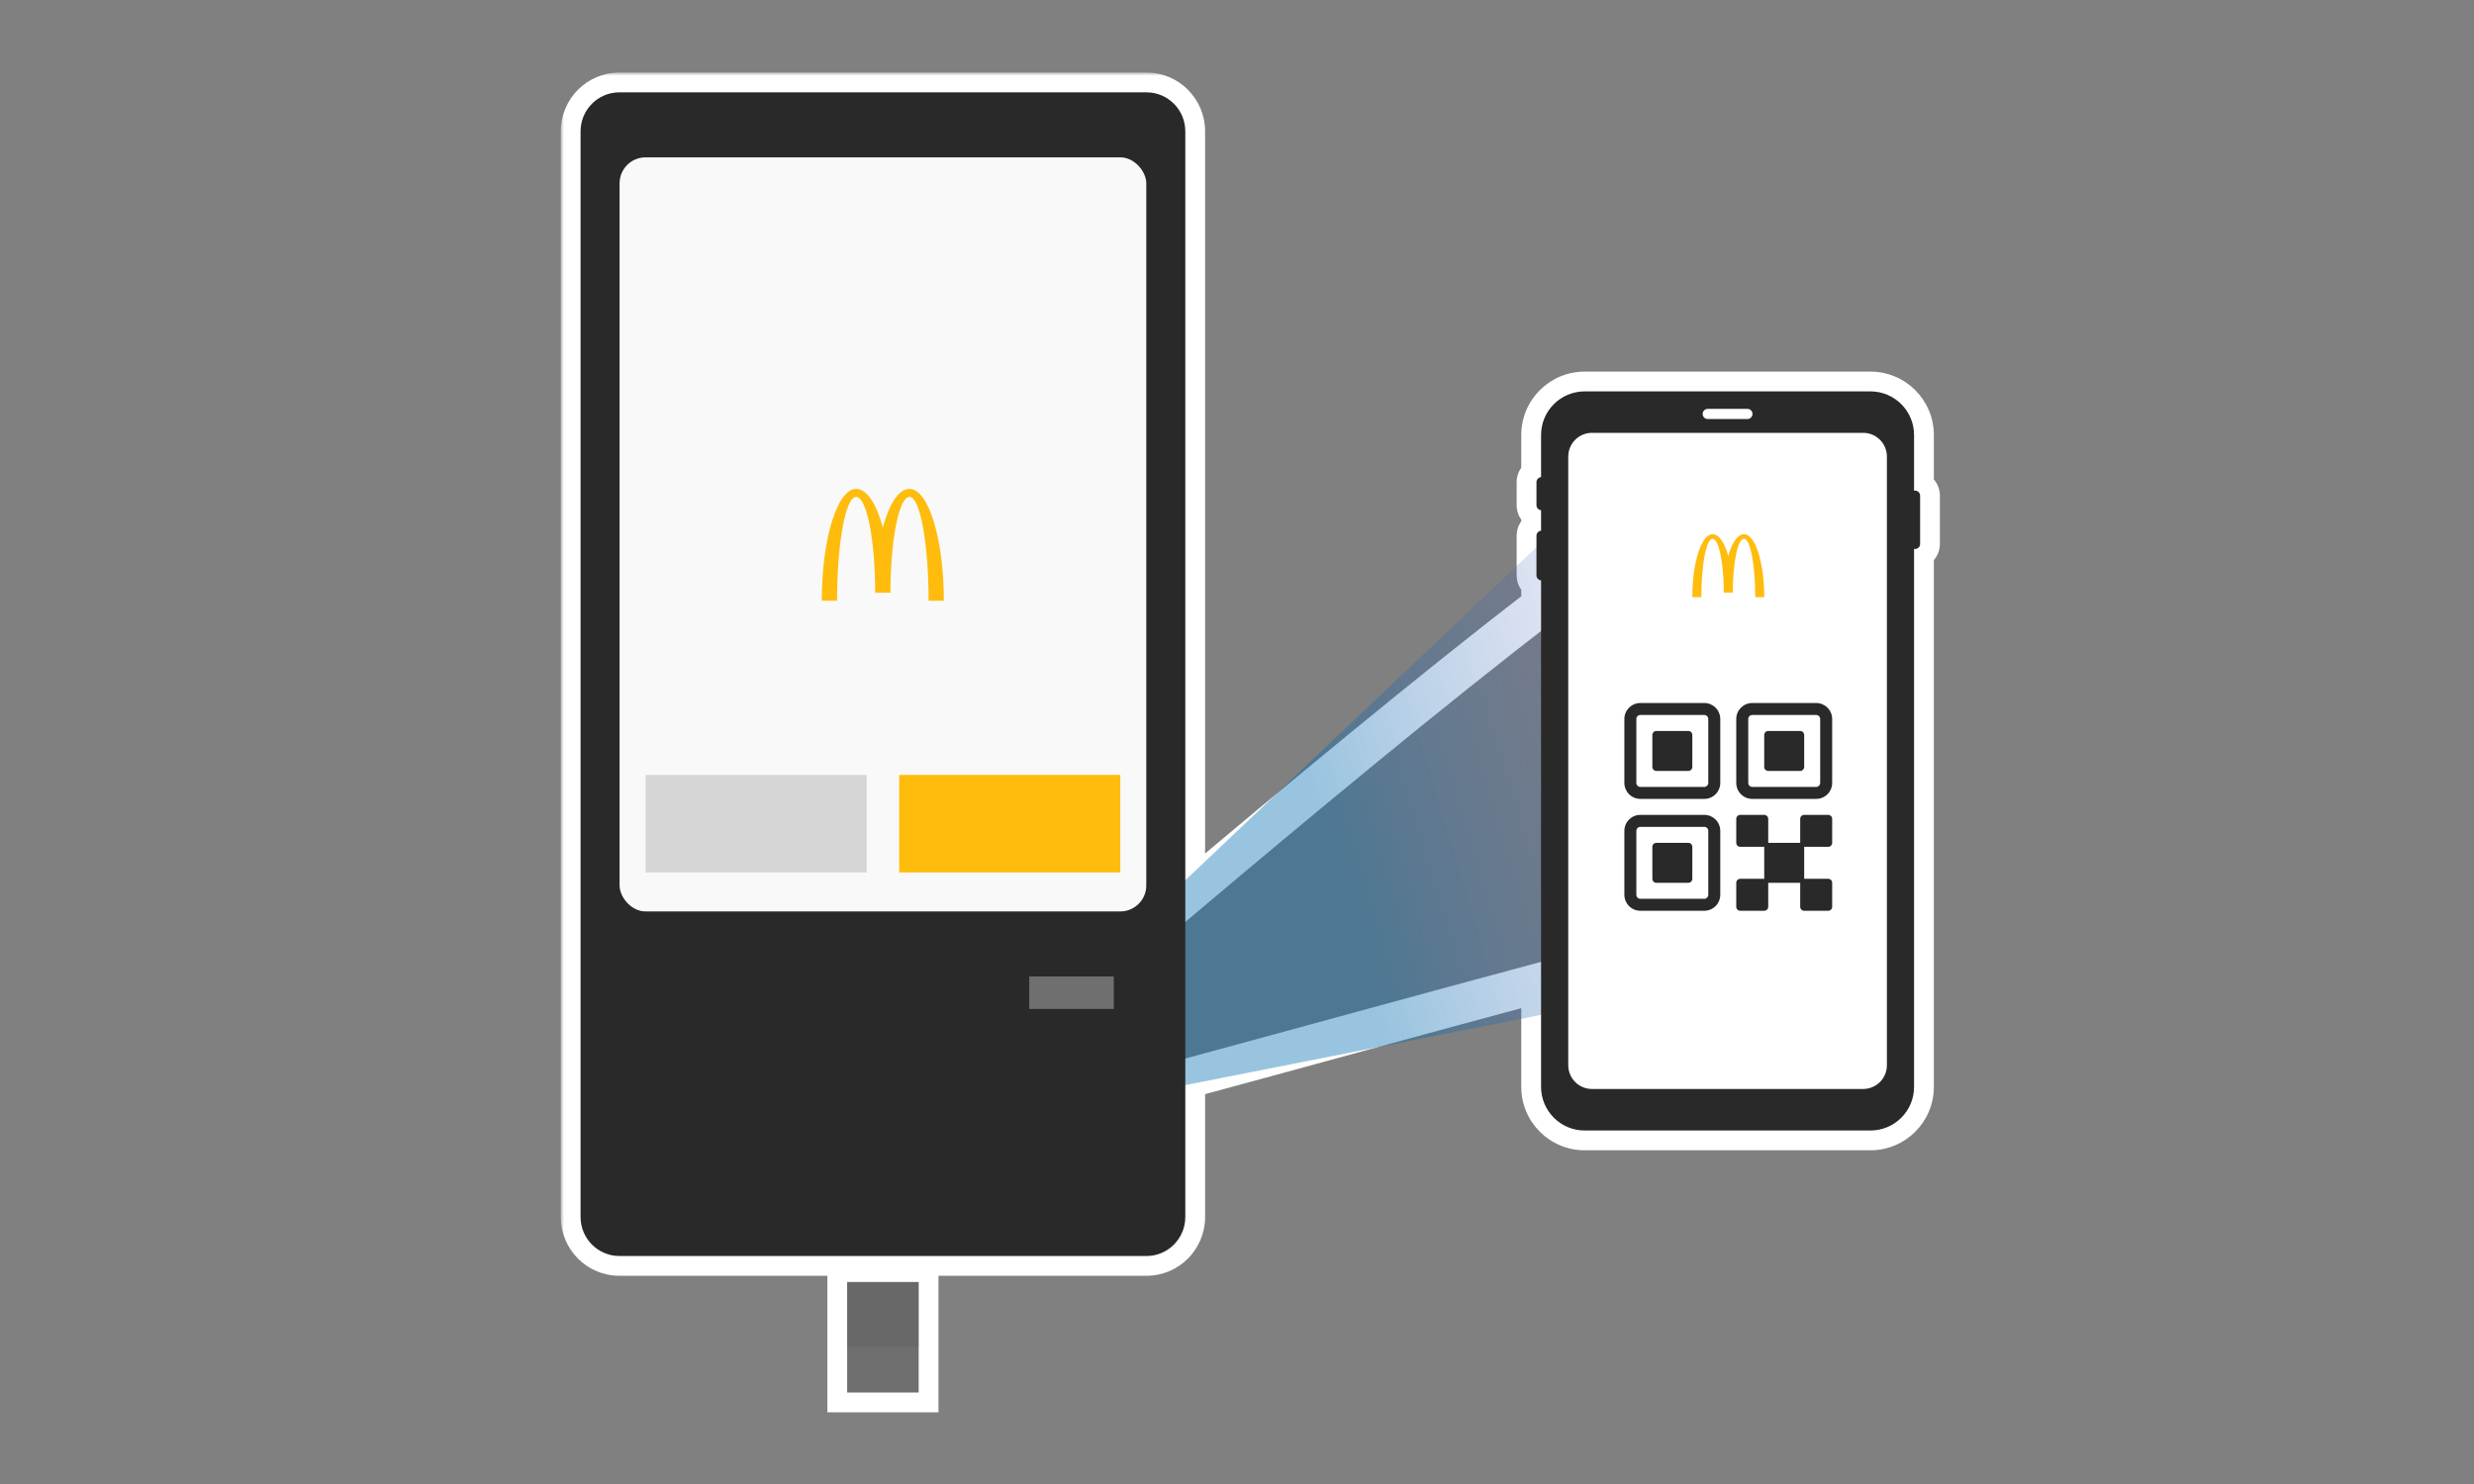 <svg width="375" height="225" viewBox="0 0 375 225" fill="none" xmlns="http://www.w3.org/2000/svg">
<rect x="0" y="0" width="375" height="225" fill="#808080" stroke="none"/>
<mask id="path-1-outside-1_17_28635" maskUnits="userSpaceOnUse" x="85" y="11" width="210" height="204" fill="black">
<rect fill="white" x="85" y="11" width="210" height="204"/>
<path d="M139.253 211.128H128.411V194.372H139.253V211.128ZM173.785 14C177.032 14 179.665 16.649 179.665 19.917V135.86C195.826 122.217 217.15 104.489 233.589 91.889V87.998C233.198 87.961 232.889 87.634 232.889 87.234V81.226C232.889 80.826 233.198 80.499 233.589 80.462V77.356C233.198 77.32 232.889 76.992 232.889 76.593V73.101C232.889 72.701 233.198 72.374 233.589 72.337V65.95C233.589 62.299 236.551 59.34 240.205 59.34H283.509C287.163 59.34 290.125 62.299 290.125 65.95V74.399C290.172 74.39 290.221 74.385 290.271 74.385C290.694 74.385 291.042 74.731 291.042 75.155V82.464C291.042 82.888 290.695 83.234 290.271 83.234C290.221 83.234 290.172 83.229 290.125 83.22V164.795C290.125 168.445 287.163 171.405 283.509 171.405H240.205C236.551 171.405 233.589 168.445 233.589 164.795V148.94C216.996 153.384 194.489 159.593 179.665 163.598V184.513C179.665 187.781 177.032 190.43 173.785 190.43H93.88C90.633 190.43 88 187.781 88 184.513V19.917C88 16.649 90.633 14 93.88 14H173.785Z"/>
</mask>
<path d="M139.253 211.128V214.128H142.253V211.128H139.253ZM128.411 211.128H125.411V214.128H128.411V211.128ZM128.411 194.372V191.372H125.411V194.372H128.411ZM139.253 194.372H142.253V191.372H139.253V194.372ZM173.785 14L173.785 11H173.785V14ZM179.665 19.917H182.665V19.917L179.665 19.917ZM179.665 135.86H176.665V142.319L181.6 138.153L179.665 135.86ZM233.589 91.889L235.414 94.27L236.589 93.369V91.889H233.589ZM233.589 87.998H236.589V85.268L233.87 85.011L233.589 87.998ZM233.589 80.462L233.87 83.449L236.589 83.192V80.462H233.589ZM233.589 77.356H236.589V74.626L233.87 74.37L233.589 77.356ZM233.589 72.337L233.873 75.323L236.589 75.065V72.337H233.589ZM290.125 74.399H287.125V78.037L290.696 77.345L290.125 74.399ZM290.271 74.385V71.385H290.268L290.271 74.385ZM290.271 83.234L290.268 86.234H290.271V83.234ZM290.125 83.22L290.696 80.275L287.125 79.582V83.22H290.125ZM290.125 164.795L293.125 164.795V164.795H290.125ZM233.589 164.795H230.589V164.795L233.589 164.795ZM233.589 148.94H236.589V145.031L232.813 146.043L233.589 148.94ZM179.665 163.598L178.883 160.701L176.665 161.301V163.598H179.665ZM173.785 190.43V193.43H173.785L173.785 190.43ZM88 19.917L85 19.917V19.917H88ZM93.88 14V11V14ZM139.253 211.128V208.128H128.411V211.128V214.128H139.253V211.128ZM128.411 211.128H131.411V194.372H128.411H125.411V211.128H128.411ZM128.411 194.372V197.372H139.253V194.372V191.372H128.411V194.372ZM139.253 194.372H136.253V211.128H139.253H142.253V194.372H139.253ZM173.785 14L173.785 17C175.358 17 176.665 18.288 176.665 19.917L179.665 19.917L182.665 19.917C182.665 15.01 178.707 11 173.785 11L173.785 14ZM179.665 19.917H176.665V135.86H179.665H182.665V19.917H179.665ZM179.665 135.86L181.6 138.153C197.758 124.511 219.036 106.823 235.414 94.27L233.589 91.889L231.764 89.508C215.264 102.154 193.893 119.922 177.73 133.568L179.665 135.86ZM233.589 91.889H236.589V87.998H233.589H230.589V91.889H233.589ZM233.589 87.998L233.87 85.011C234.976 85.115 235.889 86.041 235.889 87.234H232.889H229.889C229.889 89.226 231.421 90.807 233.307 90.985L233.589 87.998ZM232.889 87.234H235.889V81.226H232.889H229.889V87.234H232.889ZM232.889 81.226H235.889C235.889 82.419 234.976 83.344 233.87 83.449L233.589 80.462L233.307 77.475C231.421 77.653 229.889 79.234 229.889 81.226H232.889ZM233.589 80.462H236.589V77.356H233.589H230.589V80.462H233.589ZM233.589 77.356L233.87 74.37C234.976 74.474 235.889 75.399 235.889 76.593H232.889H229.889C229.889 78.585 231.421 80.165 233.307 80.343L233.589 77.356ZM232.889 76.593H235.889V73.101H232.889H229.889V76.593H232.889ZM232.889 73.101H235.889C235.889 74.296 234.974 75.219 233.873 75.323L233.589 72.337L233.305 69.35C231.423 69.53 229.889 71.106 229.889 73.101H232.889ZM233.589 72.337H236.589V65.95H233.589H230.589V72.337H233.589ZM233.589 65.95H236.589C236.589 63.959 238.205 62.34 240.205 62.34V59.34V56.34C234.897 56.34 230.589 60.64 230.589 65.95H233.589ZM240.205 59.34V62.34H283.509V59.34V56.34H240.205V59.34ZM283.509 59.34V62.34C285.508 62.34 287.125 63.959 287.125 65.95H290.125H293.125C293.125 60.64 288.817 56.34 283.509 56.34V59.34ZM290.125 65.95H287.125V74.399H290.125H293.125V65.95H290.125ZM290.125 74.399L290.696 77.345C290.585 77.366 290.441 77.385 290.273 77.385L290.271 74.385L290.268 71.385C290 71.385 289.76 71.414 289.554 71.454L290.125 74.399ZM290.271 74.385V77.385C289.042 77.385 288.042 76.393 288.042 75.155H291.042H294.042C294.042 73.07 292.346 71.385 290.271 71.385V74.385ZM291.042 75.155H288.042V82.464H291.042H294.042V75.155H291.042ZM291.042 82.464H288.042C288.042 81.227 289.042 80.234 290.271 80.234V83.234V86.234C292.347 86.234 294.042 84.549 294.042 82.464H291.042ZM290.271 83.234L290.273 80.234C290.441 80.234 290.585 80.253 290.696 80.275L290.125 83.22L289.554 86.165C289.76 86.205 290 86.234 290.268 86.234L290.271 83.234ZM290.125 83.22H287.125V164.795H290.125H293.125V83.22H290.125ZM290.125 164.795L287.125 164.795C287.125 166.786 285.508 168.405 283.509 168.405V171.405V174.405C288.817 174.405 293.125 170.105 293.125 164.795L290.125 164.795ZM283.509 171.405V168.405H240.205V171.405V174.405H283.509V171.405ZM240.205 171.405V168.405C238.206 168.405 236.589 166.786 236.589 164.795L233.589 164.795L230.589 164.795C230.589 170.105 234.896 174.405 240.205 174.405V171.405ZM233.589 164.795H236.589V148.94H233.589H230.589V164.795H233.589ZM233.589 148.94L232.813 146.043C216.229 150.484 193.669 156.707 178.883 160.701L179.665 163.598L180.447 166.494C195.309 162.479 217.764 156.284 234.365 151.838L233.589 148.94ZM179.665 163.598H176.665V184.513H179.665H182.665V163.598H179.665ZM179.665 184.513H176.665C176.665 186.141 175.358 187.43 173.785 187.43L173.785 190.43L173.785 193.43C178.707 193.429 182.665 189.42 182.665 184.513H179.665ZM173.785 190.43V187.43H93.88V190.43V193.43H173.785V190.43ZM93.88 190.43V187.43C92.307 187.43 91 186.142 91 184.513H88H85C85 189.42 88.958 193.43 93.88 193.43V190.43ZM88 184.513H91V19.917H88H85V184.513H88ZM88 19.917L91 19.917C91 18.288 92.307 17 93.88 17V14V11C88.958 11 85 15.01 85 19.917L88 19.917ZM93.88 14V17H173.785V14V11H93.88V14Z" fill="white" mask="url(#path-1-outside-1_17_28635)"/>
<g opacity="0.4">
<path fill-rule="evenodd" clip-rule="evenodd" d="M155.779 156.113C155.182 156.679 154.844 157.466 154.844 158.29L154.844 166.566C154.844 167.119 155.292 167.566 155.844 167.566H163.947C164.142 167.566 164.337 167.547 164.528 167.509L285.755 143.57V76.394L239.411 76.789L155.779 156.113Z" fill="url(#paint0_linear_17_28635)" style="mix-blend-mode:multiply"/>
</g>
<path d="M290.273 74.385C290.223 74.385 290.174 74.391 290.127 74.4V65.95C290.127 62.299 287.164 59.34 283.51 59.34H240.206C236.552 59.34 233.59 62.299 233.59 65.95V72.338C233.2 72.375 232.891 72.701 232.891 73.101V76.593C232.891 76.993 233.2 77.32 233.59 77.356V80.463C233.2 80.499 232.891 80.827 232.891 81.226V87.235C232.891 87.634 233.2 87.961 233.59 87.998V164.795C233.59 168.446 236.552 171.405 240.206 171.405H283.51C287.165 171.405 290.127 168.446 290.127 164.795V83.22C290.174 83.229 290.223 83.235 290.273 83.235C290.697 83.235 291.043 82.888 291.043 82.465V75.155C291.043 74.732 290.696 74.385 290.273 74.385Z" fill="#292929"/>
<path d="M264.867 63.533H258.853C258.429 63.533 258.082 63.186 258.082 62.763C258.082 62.339 258.429 61.992 258.853 61.992H264.867C265.291 61.992 265.638 62.339 265.638 62.763C265.638 63.186 265.291 63.533 264.867 63.533Z" fill="white"/>
<path d="M286.009 161.513C286.009 163.498 284.399 165.107 282.412 165.107H241.308C239.321 165.107 237.711 163.498 237.711 161.513V69.219C237.711 67.234 239.321 65.625 241.308 65.625H282.413C284.399 65.625 286.009 67.234 286.009 69.219V161.513H286.009Z" fill="white"/>
<path fill-rule="evenodd" clip-rule="evenodd" d="M264.353 81.678C265.293 81.678 266.056 85.644 266.056 90.537H267.419C267.419 85.267 266.046 80.996 264.353 80.996C263.389 80.996 262.529 82.28 261.967 84.287C261.405 82.28 260.546 80.996 259.582 80.996C257.889 80.996 256.516 85.267 256.516 90.537H257.879C257.879 85.644 258.642 81.678 259.582 81.678C260.523 81.678 261.286 85.339 261.286 89.855H262.649C262.649 85.339 263.412 81.678 264.353 81.678Z" fill="#FFBC0D"/>
<path d="M251.063 110.828H255.909C256.243 110.828 256.515 111.099 256.515 111.434V116.28C256.515 116.615 256.243 116.886 255.909 116.886H251.063C250.728 116.886 250.457 116.615 250.457 116.28V111.434C250.457 111.099 250.728 110.828 251.063 110.828Z" fill="#292929"/>
<path d="M268.02 110.828H272.866C273.2 110.828 273.472 111.099 273.472 111.434V116.28C273.472 116.615 273.2 116.886 272.866 116.886H268.02C267.685 116.886 267.414 116.615 267.414 116.28V111.434C267.414 111.099 267.685 110.828 268.02 110.828Z" fill="#292929"/>
<path d="M251.063 127.789H255.909C256.243 127.789 256.515 128.06 256.515 128.395V133.241C256.515 133.575 256.243 133.847 255.909 133.847H251.063C250.728 133.847 250.457 133.575 250.457 133.241V128.395C250.457 128.06 250.728 127.789 251.063 127.789Z" fill="#292929"/>
<path d="M267.416 123.549C267.751 123.549 268.022 123.82 268.022 124.155V127.789H272.868V124.155C272.868 123.82 273.139 123.549 273.474 123.549H277.108C277.443 123.549 277.714 123.82 277.714 124.155V127.789C277.714 128.124 277.443 128.395 277.108 128.395H273.474V133.241H277.108C277.443 133.241 277.714 133.512 277.714 133.847V137.481C277.714 137.816 277.443 138.087 277.108 138.087H273.474C273.139 138.087 272.868 137.816 272.868 137.481V133.847H268.022V137.481C268.022 137.816 267.751 138.087 267.416 138.087H263.782C263.447 138.087 263.176 137.816 263.176 137.481V133.847C263.176 133.512 263.447 133.241 263.782 133.241H267.416V128.395H263.782C263.447 128.395 263.176 128.124 263.176 127.789V124.155C263.176 123.82 263.447 123.549 263.782 123.549H267.416Z" fill="#292929"/>
<path d="M258.33 123.549C259.668 123.549 260.753 124.634 260.753 125.972V135.664C260.753 137.002 259.668 138.087 258.33 138.087H248.638C247.3 138.087 246.215 137.002 246.215 135.664V125.972C246.215 124.634 247.3 123.549 248.638 123.549H258.33ZM248.638 125.366C248.303 125.366 248.032 125.637 248.032 125.972V135.664C248.032 135.999 248.303 136.27 248.638 136.27H258.33C258.664 136.269 258.935 135.998 258.936 135.664V125.972C258.936 125.637 258.664 125.366 258.33 125.366H248.638Z" fill="#292929"/>
<path d="M258.33 106.588C259.668 106.588 260.753 107.673 260.753 109.011V118.703C260.753 120.041 259.668 121.126 258.33 121.126H248.638C247.3 121.126 246.215 120.041 246.215 118.703V109.011C246.215 107.673 247.3 106.588 248.638 106.588H258.33ZM248.638 108.405C248.303 108.405 248.032 108.676 248.032 109.011V118.703C248.032 119.038 248.303 119.309 248.638 119.309H258.33C258.664 119.308 258.936 119.038 258.936 118.703V109.011C258.935 108.676 258.664 108.405 258.33 108.405H248.638Z" fill="#292929"/>
<path d="M275.291 106.588C276.629 106.588 277.714 107.673 277.714 109.011V118.703C277.714 120.041 276.629 121.126 275.291 121.126H265.599C264.261 121.126 263.176 120.041 263.176 118.703V109.011C263.176 107.673 264.261 106.588 265.599 106.588H275.291ZM265.599 108.405C265.264 108.405 264.993 108.676 264.993 109.011V118.703C264.993 119.038 265.264 119.308 265.599 119.309H275.291C275.626 119.309 275.896 119.038 275.896 118.703V109.011C275.896 108.676 275.625 108.405 275.291 108.405H265.599Z" fill="#292929"/>
<path fill-rule="evenodd" clip-rule="evenodd" d="M93.88 14H173.785C177.032 14 179.665 16.649 179.665 19.917V184.513C179.665 187.781 177.032 190.43 173.785 190.43H93.88C90.632 190.43 88 187.781 88 184.513V19.917C88 16.649 90.632 14 93.88 14Z" fill="#292929"/>
<rect x="93.914" y="23.855" width="79.837" height="114.334" rx="3.943" fill="#F9F9F9"/>
<path fill-rule="evenodd" clip-rule="evenodd" d="M137.862 75.336C139.458 75.336 140.752 82.386 140.752 91.081H143.065C143.065 81.717 140.735 74.125 137.862 74.125C136.228 74.125 134.77 76.407 133.816 79.974C132.862 76.407 131.404 74.125 129.769 74.125C126.896 74.125 124.566 81.717 124.566 91.081H126.879C126.879 82.386 128.173 75.336 129.769 75.336C131.365 75.336 132.66 81.844 132.66 89.87H134.972C134.972 81.844 136.266 75.336 137.862 75.336Z" fill="#FFBC0D"/>
<path d="M139.252 194.373H128.41V211.129H139.252V194.373Z" fill="#6F6F6F"/>
<rect opacity="0.1" x="128.41" y="194.373" width="10.842" height="9.856" fill="#292929"/>
<rect x="151.082" y="144.105" width="22.67" height="25.627" fill="#292929"/>
<rect x="97.856" y="117.492" width="33.512" height="14.785" fill="#D6D6D6"/>
<rect x="136.297" y="117.492" width="33.512" height="14.785" fill="#FFBC0D"/>
<rect x="156.008" y="148.047" width="12.813" height="4.928" fill="#6F6F6F"/>
<defs>
<linearGradient id="paint0_linear_17_28635" x1="146.146" y1="103.931" x2="262.412" y2="69.033" gradientUnits="userSpaceOnUse">
<stop stop-color="#006BAE"/>
<stop offset="0.379" stop-color="#006BAE"/>
<stop offset="1" stop-color="#7762C0" stop-opacity="0.03"/>
</linearGradient>
</defs>
</svg>
